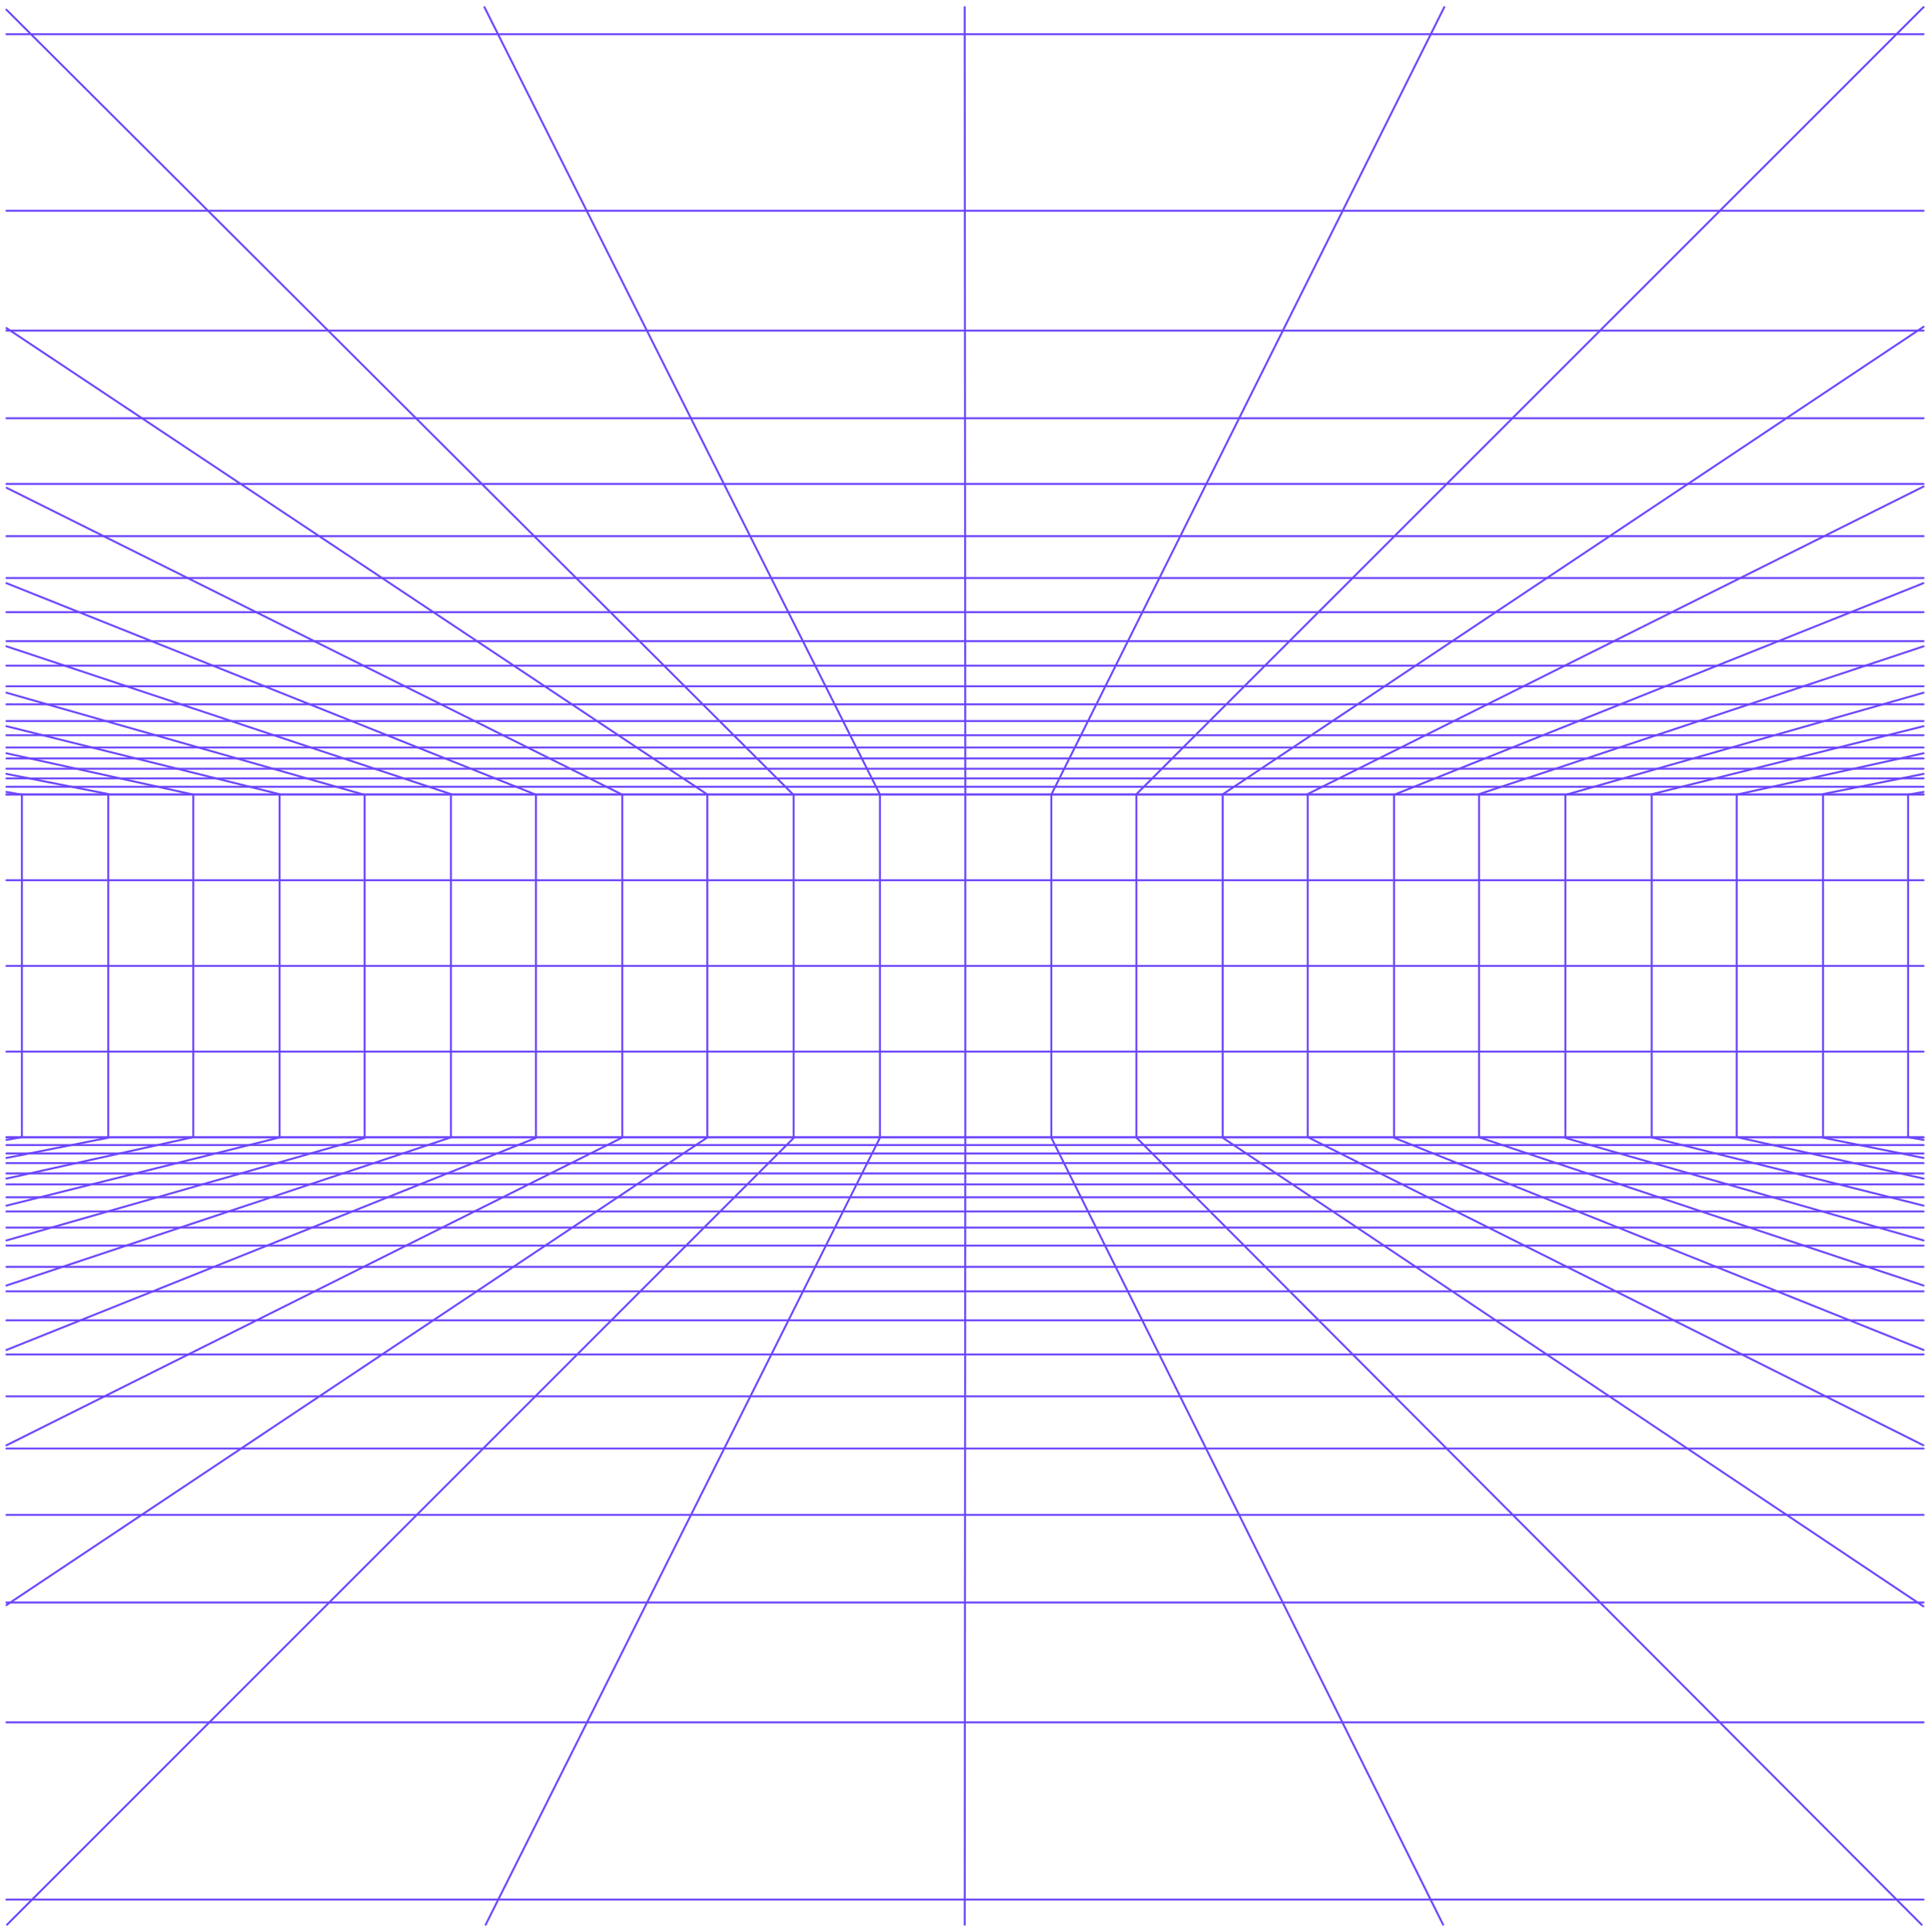 <svg width="1498" height="1499" viewBox="0 0 1498 1499" fill="none" xmlns="http://www.w3.org/2000/svg">
<g filter="url(#filter0_f_9067_2076)">
<path d="M748.762 5.54L749.238 616.556V882.856L748.786 1493.54" stroke="#6C44FC" stroke-width="1.5" stroke-linecap="round" stroke-linejoin="round"/>
<path d="M376.97 1493.54L683 882.856V616.556L376 5.54" stroke="#6C44FC" stroke-width="1.5" stroke-linecap="round" stroke-linejoin="round"/>
<path d="M1121 5.54L816 616.556V882.856L1120.09 1493.54" stroke="#6C44FC" stroke-width="1.5" stroke-linecap="round" stroke-linejoin="round"/>
<path d="M5 1121.54L483 882.716V616.678L5.138 378.54" stroke="#6C44FC" stroke-width="1.5" stroke-linecap="round" stroke-linejoin="round"/>
<path d="M5 884.54L17 882.415V616.658L5 614.54" stroke="#6C44FC" stroke-width="1.5" stroke-linecap="round" stroke-linejoin="round"/>
<path d="M5 898.54L84 882.844V616.194L5 600.54" stroke="#6C44FC" stroke-width="1.5" stroke-linecap="round" stroke-linejoin="round"/>
<path d="M5 914.54L150 882.381V616.619L5 584.54" stroke="#6C44FC" stroke-width="1.5" stroke-linecap="round" stroke-linejoin="round"/>
<path d="M5 935.54L217 882.623V616.318L5 563.54" stroke="#6C44FC" stroke-width="1.5" stroke-linecap="round" stroke-linejoin="round"/>
<path d="M5 962.54L283 883.052V616.826L5 537.54" stroke="#6C44FC" stroke-width="1.5" stroke-linecap="round" stroke-linejoin="round"/>
<path d="M5 997.54L350 882.56V616.23L5 501.54" stroke="#6C44FC" stroke-width="1.5" stroke-linecap="round" stroke-linejoin="round"/>
<path d="M5 1047.54L416 882.957V616.7L5 452.54" stroke="#6C44FC" stroke-width="1.5" stroke-linecap="round" stroke-linejoin="round"/>
<path d="M5 1245.54L549 882.645V616.505L5 254.54" stroke="#6C44FC" stroke-width="1.5" stroke-linecap="round" stroke-linejoin="round"/>
<path d="M5.433 1493.54L616 883.073V616.867L5 7.54" stroke="#6C44FC" stroke-width="1.5" stroke-linecap="round" stroke-linejoin="round"/>
<path d="M1493 884.54L1481 882.415V616.658L1493 614.54" stroke="#6C44FC" stroke-width="1.5" stroke-linecap="round" stroke-linejoin="round"/>
<path d="M1493 898.54L1415 882.844V616.201L1493 600.54" stroke="#6C44FC" stroke-width="1.5" stroke-linecap="round" stroke-linejoin="round"/>
<path d="M1493 914.54L1348 882.369V616.626L1493 584.54" stroke="#6C44FC" stroke-width="1.5" stroke-linecap="round" stroke-linejoin="round"/>
<path d="M1493 935.54L1282 882.609V616.335L1493 563.54" stroke="#6C44FC" stroke-width="1.5" stroke-linecap="round" stroke-linejoin="round"/>
<path d="M1493 962.54L1215 883.03V616.847L1493 537.54" stroke="#6C44FC" stroke-width="1.5" stroke-linecap="round" stroke-linejoin="round"/>
<path d="M1493 501.54L1148.01 616.259L1148 882.524L1493 997.54" stroke="#6C44FC" stroke-width="1.5" stroke-linecap="round" stroke-linejoin="round"/>
<path d="M1492.88 452.54L1082.01 616.74L1082 882.873L1493 1047.54" stroke="#6C44FC" stroke-width="1.5" stroke-linecap="round" stroke-linejoin="round"/>
<path d="M1493 377.54L1015.01 616.161L1015 882.362L1492.88 1121.54" stroke="#6C44FC" stroke-width="1.5" stroke-linecap="round" stroke-linejoin="round"/>
<path d="M1493 253.54L949 616.4V882.834L1492.88 1246.54" stroke="#6C44FC" stroke-width="1.5" stroke-linecap="round" stroke-linejoin="round"/>
<path d="M1493 5.54L882 616.33V882.699L1491.52 1493.54" stroke="#6C44FC" stroke-width="1.5" stroke-linecap="round" stroke-linejoin="round"/>
<path d="M1493 256.54H5" stroke="#6C44FC" stroke-width="1.5" stroke-linecap="round" stroke-linejoin="round"/>
<path d="M1493 497.54H5" stroke="#6C44FC" stroke-width="1.5" stroke-linecap="round" stroke-linejoin="round"/>
<path d="M1493 416.04H5" stroke="#6C44FC" stroke-width="1.5" stroke-linecap="round" stroke-linejoin="round"/>
<path d="M1493 324.54H5" stroke="#6C44FC" stroke-width="1.5" stroke-linecap="round" stroke-linejoin="round"/>
<path d="M1493 616.54H5" stroke="#6C44FC" stroke-width="1.5" stroke-linecap="round" stroke-linejoin="round"/>
<path d="M1493 163.54H5" stroke="#6C44FC" stroke-width="1.5" stroke-linecap="round" stroke-linejoin="round"/>
<path d="M1493 375.54H5" stroke="#6C44FC" stroke-width="1.5" stroke-linecap="round" stroke-linejoin="round"/>
<path d="M1493 448.54H5" stroke="#6C44FC" stroke-width="1.5" stroke-linecap="round" stroke-linejoin="round"/>
<path d="M1493 580.04H5" stroke="#6C44FC" stroke-width="1.5" stroke-linecap="round" stroke-linejoin="round"/>
<path d="M1493 559.54H5" stroke="#6C44FC" stroke-width="1.5" stroke-linecap="round" stroke-linejoin="round"/>
<path d="M1493 546.54H5" stroke="#6C44FC" stroke-width="1.5" stroke-linecap="round" stroke-linejoin="round"/>
<path d="M1493 570.54H5" stroke="#6C44FC" stroke-width="1.5" stroke-linecap="round" stroke-linejoin="round"/>
<path d="M1493 596.54H5" stroke="#6C44FC" stroke-width="1.5" stroke-linecap="round" stroke-linejoin="round"/>
<path d="M1493 588.54H5" stroke="#6C44FC" stroke-width="1.5" stroke-linecap="round" stroke-linejoin="round"/>
<path d="M1493 604.04H5" stroke="#6C44FC" stroke-width="1.5" stroke-linecap="round" stroke-linejoin="round"/>
<path d="M1493 610.54H5" stroke="#6C44FC" stroke-width="1.5" stroke-linecap="round" stroke-linejoin="round"/>
<path d="M1493 26.54H5" stroke="#6C44FC" stroke-width="1.5" stroke-linecap="round" stroke-linejoin="round"/>
<path d="M1493 516.54H5" stroke="#6C44FC" stroke-width="1.5" stroke-linecap="round" stroke-linejoin="round"/>
<path d="M1493 475.04H5" stroke="#6C44FC" stroke-width="1.5" stroke-linecap="round" stroke-linejoin="round"/>
<path d="M1493 532.54H5" stroke="#6C44FC" stroke-width="1.5" stroke-linecap="round" stroke-linejoin="round"/>
<path d="M5 882.54H1493" stroke="#6C44FC" stroke-width="1.5" stroke-linecap="round" stroke-linejoin="round"/>
<path d="M5 816.04H1493" stroke="#6C44FC" stroke-width="1.5" stroke-linecap="round" stroke-linejoin="round"/>
<path d="M5 749.54H1493" stroke="#6C44FC" stroke-width="1.5" stroke-linecap="round" stroke-linejoin="round"/>
<path d="M5 683.04H1493" stroke="#6C44FC" stroke-width="1.5" stroke-linecap="round" stroke-linejoin="round"/>
<path d="M5 616.54H1493" stroke="#6C44FC" stroke-width="1.5" stroke-linecap="round" stroke-linejoin="round"/>
<path d="M1493 882.54H5" stroke="#6C44FC" stroke-width="1.5" stroke-linecap="round" stroke-linejoin="round"/>
<path d="M1493 888.54H5" stroke="#6C44FC" stroke-width="1.5" stroke-linecap="round" stroke-linejoin="round"/>
<path d="M1493 895.04H5" stroke="#6C44FC" stroke-width="1.5" stroke-linecap="round" stroke-linejoin="round"/>
<path d="M1493 902.54H5" stroke="#6C44FC" stroke-width="1.5" stroke-linecap="round" stroke-linejoin="round"/>
<path d="M1493 910.54H5" stroke="#6C44FC" stroke-width="1.5" stroke-linecap="round" stroke-linejoin="round"/>
<path d="M1493 919.04H5" stroke="#6C44FC" stroke-width="1.5" stroke-linecap="round" stroke-linejoin="round"/>
<path d="M1493 929.04H5" stroke="#6C44FC" stroke-width="1.5" stroke-linecap="round" stroke-linejoin="round"/>
<path d="M1493 940.04H5" stroke="#6C44FC" stroke-width="1.5" stroke-linecap="round" stroke-linejoin="round"/>
<path d="M1493 952.54H5" stroke="#6C44FC" stroke-width="1.5" stroke-linecap="round" stroke-linejoin="round"/>
<path d="M1493 966.54H5" stroke="#6C44FC" stroke-width="1.5" stroke-linecap="round" stroke-linejoin="round"/>
<path d="M1493 983.04H5" stroke="#6C44FC" stroke-width="1.5" stroke-linecap="round" stroke-linejoin="round"/>
<path d="M1493 1002.04H5" stroke="#6C44FC" stroke-width="1.5" stroke-linecap="round" stroke-linejoin="round"/>
<path d="M1493 1024.54H5" stroke="#6C44FC" stroke-width="1.5" stroke-linecap="round" stroke-linejoin="round"/>
<path d="M1493 1051.04H5" stroke="#6C44FC" stroke-width="1.5" stroke-linecap="round" stroke-linejoin="round"/>
<path d="M1493 1083.54H5" stroke="#6C44FC" stroke-width="1.5" stroke-linecap="round" stroke-linejoin="round"/>
<path d="M1493 1124.04H5" stroke="#6C44FC" stroke-width="1.5" stroke-linecap="round" stroke-linejoin="round"/>
<path d="M1493 1175.54H5" stroke="#6C44FC" stroke-width="1.5" stroke-linecap="round" stroke-linejoin="round"/>
<path d="M1493 1243.54H5" stroke="#6C44FC" stroke-width="1.5" stroke-linecap="round" stroke-linejoin="round"/>
<path d="M1493 1336.54H5" stroke="#6C44FC" stroke-width="1.5" stroke-linecap="round" stroke-linejoin="round"/>
<path d="M1493 1474.04H5" stroke="#6C44FC" stroke-width="1.5" stroke-linecap="round" stroke-linejoin="round"/>
</g>
<defs>
<filter id="filter0_f_9067_2076" x="0.25" y="0.79" width="1497.5" height="1497.5" filterUnits="userSpaceOnUse" color-interpolation-filters="sRGB">
<feFlood flood-opacity="0" result="BackgroundImageFix"/>
<feBlend mode="normal" in="SourceGraphic" in2="BackgroundImageFix" result="shape"/>
<feGaussianBlur stdDeviation="2" result="effect1_foregroundBlur_9067_2076"/>
</filter>
</defs>
</svg>
